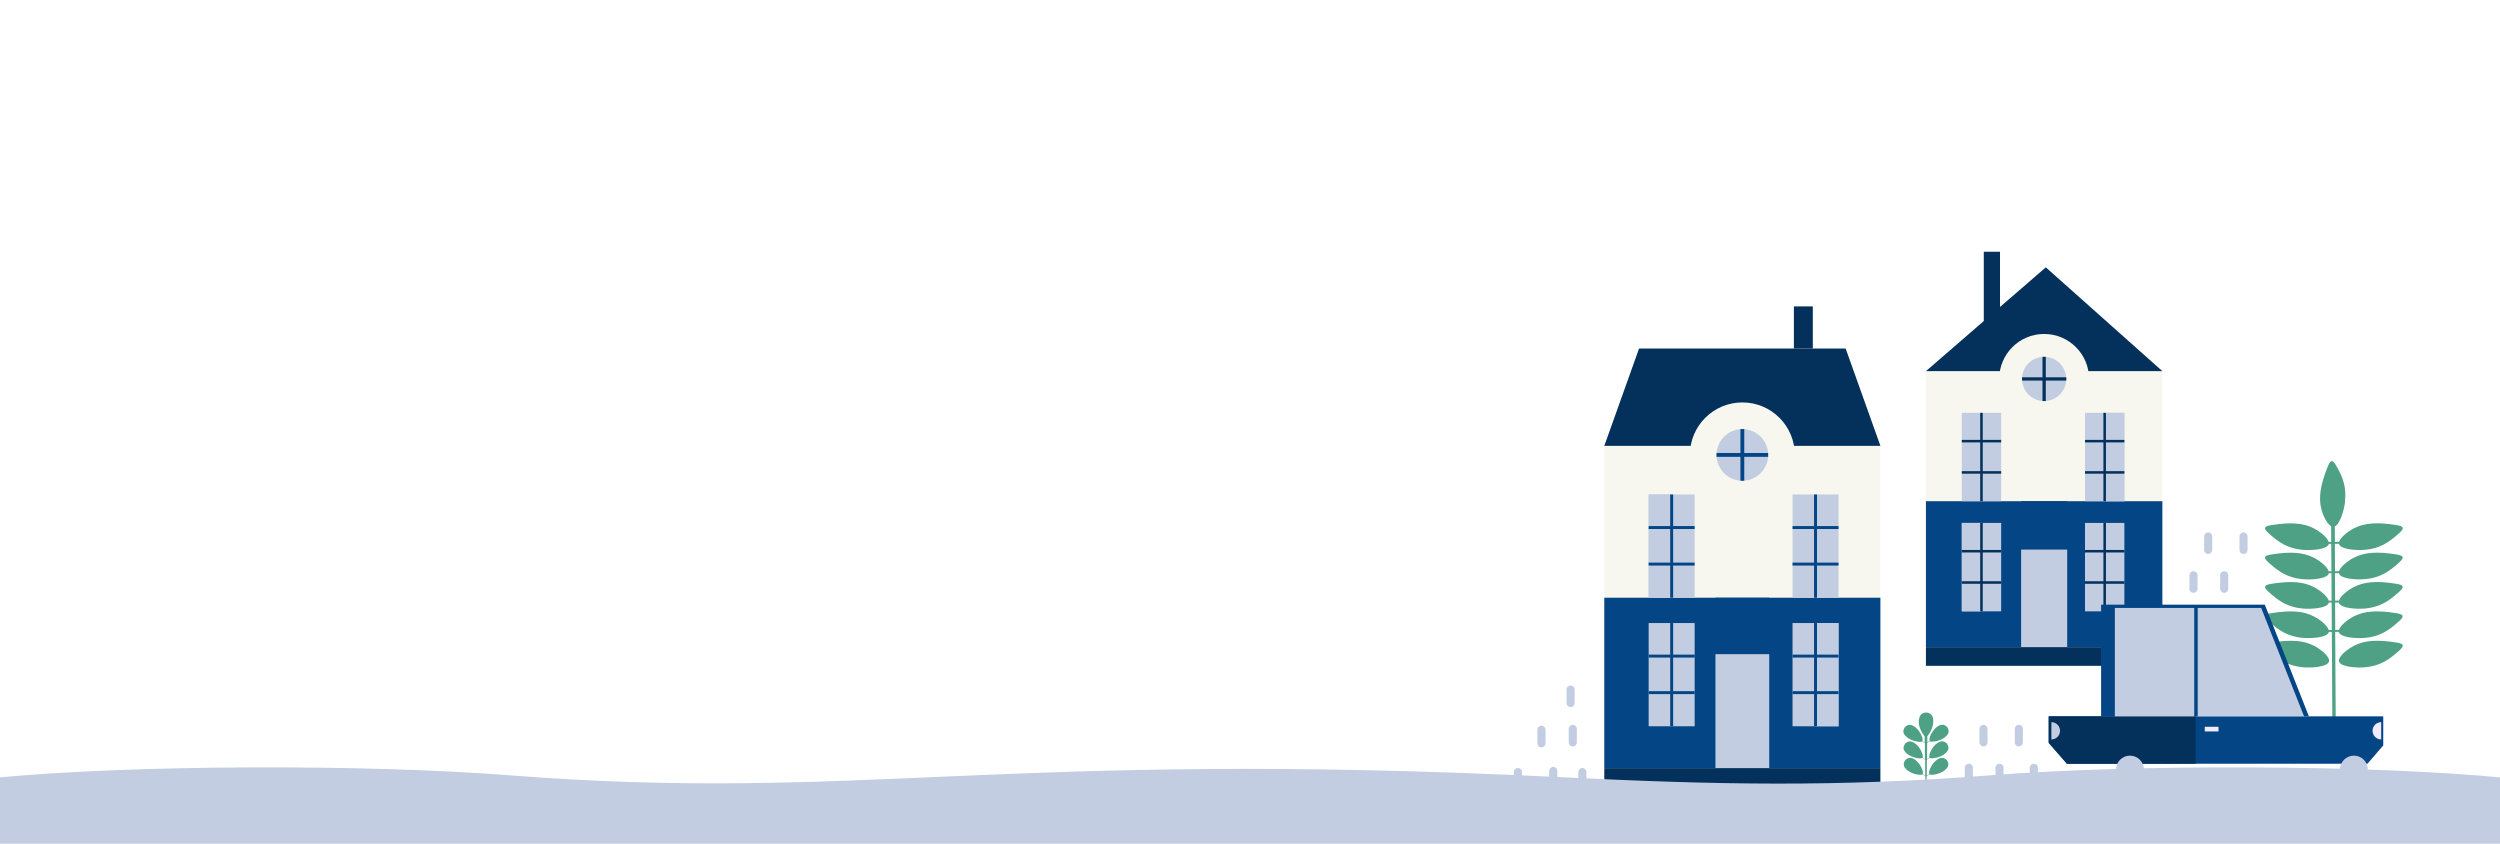 <svg width="1440" height="486" viewBox="0 0 1440 486" fill="none" xmlns="http://www.w3.org/2000/svg">
<g clip-path="url(#clip0_1380_13)" filter="url(#filter0_d_1380_13)">
<path fill-rule="evenodd" clip-rule="evenodd" d="M1162.85 413.509C1161.57 413.509 1160.52 414.556 1160.52 415.837V423.614C1160.52 424.895 1161.57 425.943 1162.85 425.943C1164.13 425.943 1165.18 424.895 1165.18 423.614V415.837C1165.18 414.556 1164.13 413.509 1162.85 413.509Z" fill="#C2CDE1"/>
<path fill-rule="evenodd" clip-rule="evenodd" d="M1142.5 413.509C1141.22 413.509 1140.17 414.556 1140.17 415.837V423.614C1140.17 424.895 1141.22 425.943 1142.5 425.943C1143.78 425.943 1144.82 424.895 1144.82 423.614V415.837C1144.82 414.556 1143.78 413.509 1142.5 413.509Z" fill="#C2CDE1"/>
<path fill-rule="evenodd" clip-rule="evenodd" d="M1151.72 435.892C1150.44 435.892 1149.39 436.939 1149.39 438.221V445.997C1149.39 447.279 1150.44 448.326 1151.72 448.326C1153 448.326 1154.04 447.279 1154.04 445.997V438.221C1154.04 436.939 1153 435.892 1151.72 435.892Z" fill="#C2CDE1"/>
<path fill-rule="evenodd" clip-rule="evenodd" d="M1171.49 435.892C1170.21 435.892 1169.16 436.939 1169.16 438.221V445.997C1169.16 447.279 1170.21 448.326 1171.49 448.326C1172.77 448.326 1173.82 447.279 1173.82 445.997V438.221C1173.82 436.939 1172.77 435.892 1171.49 435.892Z" fill="#C2CDE1"/>
<path fill-rule="evenodd" clip-rule="evenodd" d="M1134.04 435.892C1132.75 435.892 1131.71 436.939 1131.71 438.221V445.997C1131.71 447.279 1132.75 448.326 1134.04 448.326C1135.32 448.326 1136.36 447.279 1136.36 445.997V438.221C1136.36 436.939 1135.32 435.892 1134.04 435.892Z" fill="#C2CDE1"/>
<path fill-rule="evenodd" clip-rule="evenodd" d="M1292.28 302.651C1290.99 302.651 1289.95 303.699 1289.95 304.98V312.757C1289.95 314.038 1290.99 315.085 1292.28 315.085C1293.56 315.085 1294.6 314.038 1294.6 312.757V304.98C1294.6 303.699 1293.56 302.651 1292.28 302.651Z" fill="#C2CDE1"/>
<path fill-rule="evenodd" clip-rule="evenodd" d="M1271.92 302.651C1270.64 302.651 1269.59 303.699 1269.59 304.98V312.757C1269.59 314.038 1270.64 315.085 1271.92 315.085C1273.2 315.085 1274.25 314.038 1274.25 312.757V304.98C1274.25 303.699 1273.2 302.651 1271.92 302.651Z" fill="#C2CDE1"/>
<path fill-rule="evenodd" clip-rule="evenodd" d="M1281.14 325.035C1279.86 325.035 1278.81 326.082 1278.81 327.363V335.14C1278.81 336.421 1279.86 337.469 1281.14 337.469C1282.42 337.469 1283.47 336.421 1283.47 335.14V327.363C1283.47 326.082 1282.42 325.035 1281.14 325.035Z" fill="#C2CDE1"/>
<path fill-rule="evenodd" clip-rule="evenodd" d="M1263.45 325.035C1262.17 325.035 1261.12 326.082 1261.12 327.363V335.14C1261.12 336.421 1262.17 337.469 1263.45 337.469C1264.73 337.469 1265.78 336.421 1265.78 335.14V327.363C1265.78 326.082 1264.73 325.035 1263.45 325.035Z" fill="#C2CDE1"/>
<path fill-rule="evenodd" clip-rule="evenodd" d="M887.899 414.021C886.619 414.021 885.572 415.069 885.572 416.35V424.127C885.572 425.408 886.619 426.455 887.899 426.455C889.18 426.455 890.226 425.408 890.226 424.127V416.35C890.226 415.069 889.18 414.021 887.899 414.021Z" fill="#C2CDE1"/>
<path fill-rule="evenodd" clip-rule="evenodd" d="M905.915 413.52C904.635 413.52 903.588 414.567 903.588 415.849V423.625C903.588 424.907 904.635 425.954 905.915 425.954C907.195 425.954 908.242 424.907 908.242 423.625V415.849C908.242 414.567 907.195 413.52 905.915 413.52Z" fill="#C2CDE1"/>
<path fill-rule="evenodd" clip-rule="evenodd" d="M894.681 437.775C893.4 437.775 892.354 438.822 892.354 440.103V447.88C892.354 449.161 893.4 450.209 894.681 450.209C895.961 450.209 897.008 449.161 897.008 447.88V440.103C897.008 438.822 895.961 437.775 894.681 437.775Z" fill="#C2CDE1"/>
<path fill-rule="evenodd" clip-rule="evenodd" d="M911.46 438.377C910.179 438.377 909.133 439.424 909.133 440.706V448.482C909.133 449.764 910.179 450.811 911.46 450.811C912.74 450.811 913.787 449.764 913.787 448.482V440.706C913.787 439.424 912.74 438.377 911.46 438.377Z" fill="#C2CDE1"/>
<path fill-rule="evenodd" clip-rule="evenodd" d="M874.327 438.377C873.047 438.377 872 439.424 872 440.706V448.482C872 449.764 873.047 450.811 874.327 450.811C875.608 450.811 876.654 449.764 876.654 448.482V440.706C876.654 439.424 875.608 438.377 874.327 438.377Z" fill="#C2CDE1"/>
<path fill-rule="evenodd" clip-rule="evenodd" d="M904.668 390.858C903.387 390.858 902.341 391.906 902.341 393.187V400.964C902.341 402.245 903.387 403.292 904.668 403.292C905.948 403.292 906.995 402.245 906.995 400.964V393.187C906.995 391.906 905.948 390.858 904.668 390.858Z" fill="#C2CDE1"/>
<path fill-rule="evenodd" clip-rule="evenodd" d="M1105.22 410.791C1105.22 410.791 1105.22 410.88 1105.22 410.935C1105.22 410.935 1105.22 411.036 1105.22 411.08C1105.22 411.08 1105.22 411.181 1105.22 411.225C1105.22 411.225 1105.22 411.325 1105.22 411.37C1105.22 411.415 1105.22 411.47 1105.22 411.515C1105.22 411.515 1105.22 411.615 1105.22 411.66C1105.22 411.66 1105.22 411.76 1105.22 411.805C1105.22 411.805 1105.22 411.905 1105.22 411.949C1105.22 411.949 1105.22 412.05 1105.22 412.105C1105.22 412.161 1105.22 412.206 1105.22 412.261C1105.22 412.261 1105.22 412.362 1105.23 412.417C1105.23 412.417 1105.23 412.518 1105.24 412.573C1105.24 412.629 1105.25 412.674 1105.26 412.729C1105.26 412.729 1105.27 412.83 1105.29 412.885C1105.29 412.941 1105.3 412.986 1105.31 413.041C1105.31 413.041 1105.32 413.142 1105.33 413.197C1105.33 413.253 1105.35 413.297 1105.35 413.353C1105.35 413.409 1105.37 413.453 1105.39 413.509C1105.39 413.565 1105.41 413.609 1105.42 413.665C1105.42 413.721 1105.44 413.765 1105.45 413.821C1105.46 413.877 1105.47 413.933 1105.49 413.977C1105.5 414.033 1105.51 414.089 1105.52 414.133C1105.53 414.189 1105.54 414.245 1105.56 414.289C1105.58 414.345 1105.59 414.4 1105.61 414.445C1105.62 414.501 1105.64 414.556 1105.65 414.601C1105.66 414.657 1105.69 414.712 1105.7 414.757C1105.71 414.813 1105.73 414.868 1105.74 414.913C1105.76 414.969 1105.78 415.024 1105.8 415.069C1105.8 415.069 1105.83 415.18 1105.85 415.225C1105.85 415.225 1105.89 415.336 1105.91 415.381C1105.91 415.381 1105.94 415.492 1105.96 415.537C1105.96 415.537 1106 415.648 1106.02 415.693C1106.02 415.693 1106.07 415.804 1106.08 415.849C1106.08 415.849 1106.12 415.96 1106.14 416.005C1106.14 416.005 1106.19 416.116 1106.21 416.161C1106.21 416.161 1106.25 416.272 1106.28 416.317C1106.28 416.317 1106.32 416.428 1106.34 416.473C1106.34 416.473 1106.39 416.584 1106.41 416.629C1106.41 416.629 1106.45 416.74 1106.49 416.785C1106.53 416.896 1106.59 416.996 1106.64 417.097C1106.64 417.097 1106.7 417.197 1106.72 417.253C1106.72 417.253 1106.78 417.353 1106.8 417.409C1106.8 417.409 1106.86 417.509 1106.89 417.565C1106.89 417.565 1106.94 417.665 1106.98 417.721C1106.98 417.721 1107.03 417.821 1107.07 417.877C1107.07 417.877 1107.12 417.977 1107.16 418.033C1107.16 418.033 1107.21 418.133 1107.25 418.189C1107.31 418.289 1107.37 418.389 1107.43 418.489C1107.43 418.489 1107.5 418.59 1107.53 418.634C1107.6 418.735 1107.67 418.835 1107.74 418.935C1107.74 418.935 1107.8 419.035 1107.84 419.08C1107.84 419.08 1107.9 419.18 1107.95 419.225C1107.95 419.225 1107.97 419.247 1107.97 419.258L1107.99 419.28L1108.01 419.314L1108.02 419.347L1108.04 419.381L1108.05 419.414H1108.06L1108.07 419.448V419.47L1108.09 419.481V419.503L1108.11 419.514V419.537L1108.14 419.548V419.57H1108.16C1108.16 419.57 1108.17 419.592 1108.18 419.604C1108.19 419.615 1108.2 419.637 1108.23 419.648L1108.24 419.67H1108.25V419.693H1108.26L1108.27 419.726L1108.28 419.748L1108.29 419.771L1108.3 419.793L1108.31 419.815L1108.33 419.838C1108.33 419.838 1108.36 419.882 1108.38 419.893C1108.38 419.893 1108.38 419.904 1108.39 419.904L1108.4 419.927L1108.41 419.949L1108.43 419.971C1108.43 419.971 1108.43 419.982 1108.44 419.994C1108.44 419.994 1108.44 420.005 1108.45 420.016C1108.45 420.016 1108.45 420.027 1108.46 420.027C1108.46 420.027 1108.53 420.083 1108.56 420.105C1108.56 420.105 1108.56 420.105 1108.57 420.116C1108.57 420.116 1108.57 420.116 1108.58 420.127C1108.58 420.127 1108.58 420.127 1108.59 420.138C1108.59 420.138 1108.59 420.138 1108.6 420.138L1108.63 423.826L1107.32 422.79C1107.32 422.79 1107.32 422.768 1107.33 422.757C1107.33 422.757 1107.33 422.757 1107.33 422.745C1107.33 422.745 1107.33 422.745 1107.33 422.734C1107.33 422.734 1107.36 422.645 1107.37 422.601C1107.37 422.601 1107.37 422.589 1107.37 422.578C1107.37 422.578 1107.37 422.567 1107.37 422.556C1107.37 422.556 1107.37 422.545 1107.37 422.534C1107.37 422.534 1107.37 422.523 1107.37 422.511C1107.37 422.511 1107.37 422.5 1107.37 422.489C1107.37 422.489 1107.37 422.478 1107.37 422.467C1107.37 422.467 1107.37 422.411 1107.37 422.378V422.355V422.333V422.311V422.289V422.266V422.244V422.222V422.2C1107.37 422.2 1107.37 422.177 1107.37 422.166V422.144V422.122C1107.37 422.122 1107.37 422.11 1107.37 422.099V422.066V422.032V421.999V421.966V421.932V421.899V421.865V421.832C1107.37 421.832 1107.37 421.81 1107.37 421.798C1107.37 421.798 1107.37 421.776 1107.37 421.765C1107.37 421.765 1107.37 421.743 1107.37 421.732V421.709V421.676V421.642V421.609V421.587V421.564V421.531V421.486V421.442V421.397V421.353C1107.31 421.13 1107.25 420.918 1107.17 420.707C1107.11 420.551 1107.06 420.395 1107 420.239C1106.84 419.826 1106.67 419.414 1106.48 419.024C1106.45 418.98 1106.43 418.924 1106.4 418.879C1106.32 418.735 1106.25 418.59 1106.17 418.445C1106.11 418.356 1106.05 418.255 1106.01 418.166C1106.01 418.166 1105.95 418.077 1105.93 418.033C1105.93 418.033 1105.88 417.943 1105.85 417.899C1105.82 417.854 1105.8 417.81 1105.76 417.765C1105.68 417.632 1105.6 417.498 1105.51 417.364C1105.51 417.364 1105.45 417.275 1105.42 417.23C1105.42 417.23 1105.36 417.141 1105.33 417.108C1105.3 417.063 1105.27 417.019 1105.24 416.985C1105.24 416.985 1105.17 416.907 1105.15 416.863C1105.15 416.863 1105.09 416.785 1105.06 416.74C1105.06 416.74 1105 416.662 1104.96 416.618C1104.93 416.573 1104.9 416.54 1104.86 416.495C1104.86 416.495 1104.8 416.417 1104.76 416.384C1104.76 416.384 1104.7 416.306 1104.66 416.272C1104.66 416.272 1104.6 416.194 1104.56 416.161C1104.56 416.161 1104.5 416.083 1104.46 416.049C1104.43 416.016 1104.39 415.971 1104.36 415.938C1104.33 415.905 1104.29 415.871 1104.26 415.827C1104.26 415.827 1104.19 415.76 1104.16 415.726C1104.13 415.693 1104.09 415.659 1104.06 415.626C1104.03 415.593 1103.99 415.559 1103.96 415.526C1103.93 415.492 1103.89 415.459 1103.86 415.426C1103.86 415.426 1103.79 415.359 1103.76 415.325C1103.73 415.292 1103.69 415.258 1103.66 415.225C1103.63 415.192 1103.59 415.158 1103.56 415.136C1103.53 415.102 1103.49 415.08 1103.45 415.047C1103.42 415.013 1103.38 414.991 1103.34 414.958C1103.29 414.924 1103.27 414.902 1103.23 414.868C1103.18 414.835 1103.16 414.813 1103.11 414.779C1103.11 414.779 1103.05 414.724 1103 414.701C1102.97 414.679 1102.94 414.646 1102.89 414.623C1102.89 414.623 1102.83 414.568 1102.78 414.545C1102.78 414.545 1102.7 414.49 1102.67 414.467C1102.67 414.467 1102.6 414.423 1102.56 414.4C1102.56 414.4 1102.48 414.356 1102.45 414.334C1102.45 414.334 1102.37 414.289 1102.34 414.267C1102.34 414.267 1102.26 414.222 1102.22 414.2C1102.11 414.133 1102 414.077 1101.9 414.022C1101.82 413.988 1101.76 413.944 1101.68 413.91C1101.49 413.821 1101.31 413.754 1101.12 413.699C1101.1 413.699 1101.07 413.687 1101.04 413.676C1100.91 413.643 1100.79 413.609 1100.65 413.598C1100.65 413.598 1100.55 413.587 1100.5 413.576C1100.42 413.576 1100.34 413.565 1100.26 413.554C1100.26 413.554 1100.21 413.554 1100.19 413.554C1100.16 413.554 1100.13 413.554 1100.11 413.554C1100.09 413.554 1100.05 413.554 1100.03 413.554C1100.03 413.554 1099.97 413.554 1099.95 413.554C1099.95 413.554 1099.9 413.554 1099.87 413.554C1099.87 413.554 1099.83 413.554 1099.8 413.554C1099.8 413.554 1099.75 413.554 1099.72 413.554C1099.7 413.554 1099.67 413.554 1099.64 413.554C1099.62 413.554 1099.6 413.554 1099.56 413.554C1099.54 413.554 1099.52 413.554 1099.48 413.565C1099.48 413.565 1099.44 413.565 1099.41 413.576C1099.38 413.576 1099.36 413.576 1099.34 413.587C1099.32 413.587 1099.3 413.587 1099.27 413.598C1099.27 413.598 1099.17 413.621 1099.13 413.632C1099.13 413.632 1099.08 413.643 1099.06 413.654C1099.04 413.654 1099.02 413.665 1098.99 413.676C1098.99 413.676 1098.95 413.687 1098.93 413.699C1098.93 413.699 1098.84 413.732 1098.79 413.754C1098.77 413.754 1098.75 413.777 1098.73 413.777C1098.71 413.777 1098.68 413.799 1098.66 413.81C1098.64 413.81 1098.62 413.832 1098.59 413.843C1098.59 413.843 1098.55 413.866 1098.53 413.877C1098.53 413.877 1098.48 413.899 1098.46 413.91C1098.44 413.91 1098.42 413.933 1098.39 413.944C1098.37 413.955 1098.35 413.966 1098.33 413.977C1098.3 413.988 1098.28 413.999 1098.26 414.011C1098.24 414.022 1098.22 414.033 1098.19 414.044C1098.17 414.055 1098.15 414.066 1098.13 414.089C1098.13 414.089 1098.08 414.111 1098.07 414.133C1098.05 414.144 1098.03 414.155 1098.01 414.178C1098.01 414.178 1097.97 414.211 1097.96 414.222C1097.94 414.233 1097.91 414.256 1097.9 414.267C1097.9 414.267 1097.86 414.3 1097.85 414.311C1097.83 414.322 1097.81 414.345 1097.79 414.356C1097.79 414.356 1097.76 414.389 1097.74 414.4C1097.71 414.412 1097.7 414.434 1097.68 414.445C1097.66 414.456 1097.65 414.478 1097.63 414.49C1097.63 414.49 1097.59 414.523 1097.57 414.545C1097.55 414.568 1097.54 414.579 1097.51 414.601C1097.51 414.601 1097.48 414.634 1097.46 414.657C1097.46 414.657 1097.42 414.69 1097.4 414.712C1097.39 414.724 1097.38 414.735 1097.37 414.757L1097.3 414.701C1097.24 414.657 1097.1 414.646 1097.1 414.724C1097.1 414.802 1097.07 414.88 1097.12 414.924L1097.18 414.969C1096.31 416.049 1095.96 417.609 1096.9 419.058C1098.34 421.252 1101.97 423.113 1105.76 423.291C1106.63 423.336 1107.03 423.225 1107.27 422.979L1108.73 424.138L1108.78 433.397L1107.42 432.316C1107.42 432.316 1107.42 432.294 1107.43 432.283C1107.43 432.283 1107.43 432.283 1107.43 432.271C1107.43 432.271 1107.43 432.271 1107.43 432.26C1107.43 432.26 1107.46 432.171 1107.47 432.127C1107.47 432.127 1107.47 432.115 1107.47 432.104C1107.47 432.104 1107.47 432.093 1107.47 432.082C1107.47 432.082 1107.47 432.071 1107.47 432.06C1107.47 432.06 1107.47 432.049 1107.47 432.037C1107.47 432.037 1107.47 432.026 1107.47 432.015C1107.47 432.015 1107.47 432.004 1107.47 431.993C1107.47 431.993 1107.47 431.937 1107.47 431.904V431.881V431.859V431.837V431.815V431.792V431.77V431.748V431.725C1107.47 431.725 1107.47 431.703 1107.47 431.692V431.67V431.647C1107.47 431.647 1107.47 431.636 1107.47 431.625V431.592V431.558V431.525V431.492V431.458V431.436V431.425V431.391V431.358C1107.47 431.358 1107.47 431.335 1107.47 431.324C1107.47 431.324 1107.47 431.302 1107.47 431.291C1107.47 431.291 1107.47 431.269 1107.47 431.258V431.235V431.202V431.168V431.135V431.113V431.09V431.057V431.012V430.968V430.923V430.879C1107.41 430.656 1107.35 430.444 1107.27 430.233C1107.21 430.077 1107.16 429.921 1107.1 429.765C1106.94 429.352 1106.77 428.94 1106.58 428.55C1106.55 428.506 1106.53 428.45 1106.5 428.405C1106.42 428.26 1106.35 428.116 1106.27 427.971C1106.21 427.882 1106.15 427.781 1106.11 427.692C1106.11 427.692 1106.05 427.603 1106.03 427.559C1106.03 427.559 1105.98 427.469 1105.95 427.425C1105.92 427.38 1105.9 427.336 1105.86 427.291C1105.78 427.157 1105.7 427.024 1105.61 426.89C1105.61 426.89 1105.55 426.801 1105.52 426.756C1105.52 426.756 1105.46 426.667 1105.43 426.634C1105.4 426.589 1105.37 426.545 1105.34 426.511C1105.34 426.511 1105.27 426.433 1105.25 426.389C1105.25 426.389 1105.19 426.311 1105.16 426.266C1105.16 426.266 1105.1 426.188 1105.06 426.144C1105.03 426.099 1105 426.066 1104.96 426.021C1104.96 426.021 1104.9 425.943 1104.86 425.91C1104.86 425.91 1104.8 425.832 1104.76 425.798C1104.76 425.798 1104.7 425.72 1104.66 425.687C1104.66 425.687 1104.6 425.609 1104.56 425.575C1104.53 425.542 1104.5 425.497 1104.46 425.464C1104.43 425.431 1104.39 425.397 1104.36 425.353C1104.36 425.353 1104.29 425.286 1104.26 425.252C1104.23 425.219 1104.19 425.185 1104.16 425.152C1104.13 425.119 1104.09 425.085 1104.06 425.052C1104.03 425.018 1103.99 424.985 1103.96 424.951C1103.96 424.951 1103.89 424.885 1103.86 424.851C1103.83 424.818 1103.79 424.784 1103.76 424.751C1103.73 424.717 1103.69 424.684 1103.66 424.662C1103.63 424.628 1103.59 424.606 1103.55 424.573C1103.5 424.539 1103.48 424.517 1103.44 424.484C1103.4 424.45 1103.37 424.428 1103.33 424.394C1103.28 424.361 1103.26 424.339 1103.21 424.305C1103.21 424.305 1103.15 424.25 1103.1 424.227C1103.07 424.205 1103.04 424.172 1102.99 424.149C1102.99 424.149 1102.93 424.094 1102.88 424.071C1102.88 424.071 1102.8 424.016 1102.77 423.993C1102.77 423.993 1102.7 423.949 1102.66 423.926C1102.66 423.926 1102.58 423.882 1102.55 423.86C1102.55 423.86 1102.47 423.815 1102.44 423.793C1102.44 423.793 1102.36 423.748 1102.32 423.726C1102.21 423.659 1102.1 423.603 1102 423.548C1101.92 423.514 1101.86 423.47 1101.78 423.436C1101.59 423.347 1101.41 423.28 1101.22 423.225C1101.2 423.225 1101.17 423.213 1101.14 423.202C1101.01 423.169 1100.89 423.135 1100.75 423.124C1100.75 423.124 1100.65 423.113 1100.6 423.102C1100.5 423.091 1100.4 423.08 1100.29 423.08C1100.26 423.08 1100.23 423.08 1100.21 423.08C1100.19 423.08 1100.15 423.08 1100.13 423.08C1100.13 423.08 1100.07 423.08 1100.05 423.08C1100.05 423.08 1100 423.08 1099.97 423.08C1099.97 423.08 1099.93 423.08 1099.9 423.08C1099.9 423.08 1099.85 423.08 1099.82 423.08C1099.8 423.08 1099.77 423.08 1099.74 423.08C1099.72 423.08 1099.7 423.08 1099.66 423.08C1099.66 423.08 1099.62 423.08 1099.58 423.091C1099.58 423.091 1099.54 423.091 1099.51 423.102C1099.48 423.102 1099.46 423.102 1099.44 423.113C1099.42 423.113 1099.4 423.113 1099.37 423.124C1099.37 423.124 1099.33 423.135 1099.31 423.147C1099.31 423.147 1099.26 423.158 1099.24 423.169C1099.24 423.169 1099.2 423.18 1099.17 423.191C1099.15 423.191 1099.13 423.202 1099.11 423.213C1099.11 423.213 1099.06 423.225 1099.04 423.236C1099.04 423.236 1098.99 423.247 1098.97 423.258C1098.97 423.258 1098.93 423.28 1098.91 423.28C1098.88 423.28 1098.86 423.303 1098.84 423.314C1098.82 423.314 1098.79 423.336 1098.77 423.347C1098.75 423.347 1098.73 423.369 1098.71 423.381C1098.71 423.381 1098.66 423.403 1098.64 423.414C1098.62 423.414 1098.59 423.436 1098.57 423.447C1098.55 423.447 1098.53 423.47 1098.5 423.481C1098.48 423.492 1098.46 423.503 1098.44 423.514C1098.42 423.525 1098.39 423.536 1098.37 423.548C1098.35 423.559 1098.33 423.57 1098.3 423.581C1098.28 423.592 1098.26 423.603 1098.24 423.626C1098.24 423.626 1098.19 423.648 1098.18 423.67C1098.16 423.681 1098.14 423.692 1098.13 423.715C1098.13 423.715 1098.08 423.748 1098.07 423.759C1098.05 423.77 1098.03 423.793 1098.01 423.804C1098.01 423.804 1097.97 423.837 1097.96 423.848C1097.94 423.86 1097.93 423.882 1097.9 423.893C1097.88 423.904 1097.87 423.926 1097.85 423.938C1097.83 423.949 1097.81 423.971 1097.79 423.982C1097.77 423.993 1097.76 424.016 1097.74 424.027C1097.71 424.038 1097.7 424.06 1097.68 424.082C1097.66 424.105 1097.65 424.116 1097.63 424.138C1097.6 424.16 1097.59 424.172 1097.57 424.194C1097.55 424.216 1097.54 424.227 1097.51 424.25C1097.5 424.261 1097.49 424.272 1097.48 424.294L1097.41 424.238C1097.35 424.194 1097.21 424.183 1097.21 424.261C1097.21 424.339 1097.18 424.417 1097.24 424.461L1097.29 424.506C1096.42 425.587 1096.07 427.146 1097.01 428.595C1098.45 430.79 1102.08 432.65 1105.88 432.828C1106.74 432.873 1107.15 432.762 1107.38 432.516L1108.89 433.72L1108.95 442.911L1107.53 441.786C1107.53 441.786 1107.53 441.764 1107.55 441.753C1107.55 441.753 1107.55 441.753 1107.55 441.742C1107.55 441.742 1107.55 441.742 1107.55 441.731C1107.55 441.731 1107.57 441.641 1107.58 441.586C1107.58 441.586 1107.58 441.575 1107.58 441.563C1107.58 441.563 1107.58 441.552 1107.58 441.541C1107.58 441.541 1107.58 441.53 1107.58 441.519C1107.58 441.519 1107.58 441.508 1107.58 441.497C1107.58 441.497 1107.58 441.485 1107.58 441.474C1107.58 441.474 1107.58 441.463 1107.58 441.452C1107.58 441.452 1107.58 441.396 1107.58 441.363V441.341V441.318V441.296V441.274V441.251V441.229V441.207V441.185C1107.58 441.185 1107.58 441.162 1107.58 441.151V441.129V441.107C1107.58 441.107 1107.58 441.095 1107.58 441.084V441.051V441.017V440.984V440.951V440.917V440.895V440.884V440.85V440.817C1107.58 440.817 1107.58 440.795 1107.58 440.783C1107.58 440.783 1107.58 440.761 1107.58 440.75C1107.58 440.75 1107.58 440.728 1107.58 440.717V440.694V440.661V440.627V440.594V440.572V440.549V440.516V440.483V440.438V440.394V440.349C1107.52 440.137 1107.46 439.914 1107.38 439.703C1107.32 439.547 1107.27 439.391 1107.21 439.235C1107.06 438.823 1106.88 438.41 1106.69 438.02C1106.67 437.976 1106.64 437.92 1106.61 437.876C1106.53 437.731 1106.47 437.586 1106.38 437.441C1106.32 437.352 1106.27 437.252 1106.22 437.163C1106.22 437.163 1106.17 437.073 1106.14 437.029C1106.14 437.029 1106.09 436.94 1106.07 436.895C1106.03 436.851 1106.01 436.806 1105.98 436.761C1105.89 436.628 1105.81 436.494 1105.72 436.36C1105.72 436.36 1105.66 436.271 1105.63 436.227C1105.63 436.227 1105.58 436.137 1105.54 436.104C1105.51 436.059 1105.49 436.015 1105.45 435.982C1105.45 435.982 1105.39 435.904 1105.36 435.859C1105.36 435.859 1105.3 435.781 1105.27 435.736C1105.27 435.736 1105.21 435.658 1105.17 435.614C1105.14 435.569 1105.11 435.536 1105.07 435.491C1105.07 435.491 1105.01 435.413 1104.97 435.38C1104.97 435.38 1104.91 435.302 1104.87 435.268C1104.87 435.268 1104.81 435.19 1104.77 435.157C1104.77 435.157 1104.71 435.079 1104.67 435.046C1104.64 435.012 1104.61 434.968 1104.57 434.934C1104.54 434.901 1104.51 434.867 1104.47 434.823C1104.47 434.823 1104.41 434.756 1104.37 434.723C1104.34 434.689 1104.31 434.656 1104.27 434.622C1104.24 434.589 1104.21 434.555 1104.17 434.522C1104.14 434.489 1104.11 434.455 1104.07 434.422C1104.07 434.422 1104.01 434.355 1103.97 434.321C1103.94 434.288 1103.91 434.255 1103.87 434.221C1103.84 434.188 1103.8 434.154 1103.77 434.132C1103.74 434.099 1103.7 434.076 1103.66 434.043C1103.62 434.009 1103.59 433.987 1103.55 433.954C1103.52 433.92 1103.48 433.898 1103.44 433.865C1103.39 433.831 1103.37 433.809 1103.33 433.775C1103.33 433.775 1103.26 433.72 1103.21 433.697C1103.18 433.675 1103.15 433.642 1103.1 433.62C1103.1 433.62 1103.04 433.564 1102.99 433.542L1102.88 433.464C1102.88 433.464 1102.81 433.419 1102.77 433.397C1102.77 433.397 1102.69 433.352 1102.66 433.33C1102.66 433.33 1102.58 433.285 1102.55 433.263C1102.55 433.263 1102.47 433.218 1102.44 433.196C1102.32 433.129 1102.21 433.074 1102.11 433.018C1102.03 432.984 1101.97 432.94 1101.89 432.906C1101.7 432.817 1101.52 432.75 1101.33 432.695C1101.31 432.695 1101.28 432.684 1101.26 432.672C1101.12 432.639 1101 432.606 1100.87 432.594C1100.87 432.594 1100.77 432.583 1100.71 432.572C1100.63 432.572 1100.55 432.561 1100.48 432.55C1100.48 432.55 1100.42 432.55 1100.4 432.55C1100.38 432.55 1100.34 432.55 1100.32 432.55C1100.3 432.55 1100.26 432.55 1100.24 432.55C1100.24 432.55 1100.19 432.55 1100.16 432.55C1100.16 432.55 1100.11 432.55 1100.09 432.55C1100.09 432.55 1100.04 432.55 1100.01 432.55C1100.01 432.55 1099.96 432.55 1099.93 432.55C1099.91 432.55 1099.89 432.55 1099.85 432.55C1099.83 432.55 1099.81 432.55 1099.77 432.55C1099.75 432.55 1099.73 432.55 1099.7 432.561C1099.7 432.561 1099.65 432.561 1099.62 432.572C1099.6 432.572 1099.57 432.572 1099.55 432.583C1099.53 432.583 1099.51 432.583 1099.48 432.594C1099.48 432.594 1099.38 432.617 1099.34 432.628C1099.34 432.628 1099.3 432.639 1099.27 432.65C1099.25 432.65 1099.23 432.661 1099.21 432.672C1099.21 432.672 1099.16 432.684 1099.14 432.695C1099.14 432.695 1099.05 432.728 1099.01 432.75C1098.98 432.75 1098.96 432.773 1098.94 432.773C1098.92 432.773 1098.89 432.795 1098.87 432.806C1098.85 432.806 1098.83 432.828 1098.81 432.84C1098.81 432.84 1098.76 432.862 1098.74 432.873C1098.74 432.873 1098.69 432.895 1098.67 432.906C1098.65 432.906 1098.63 432.929 1098.61 432.94C1098.58 432.951 1098.56 432.962 1098.54 432.973C1098.52 432.984 1098.49 432.996 1098.47 433.007C1098.45 433.018 1098.43 433.029 1098.4 433.04C1098.38 433.051 1098.36 433.062 1098.34 433.085C1098.34 433.085 1098.29 433.107 1098.28 433.129C1098.26 433.14 1098.24 433.152 1098.23 433.174C1098.23 433.174 1098.18 433.207 1098.17 433.218C1098.15 433.23 1098.13 433.252 1098.12 433.263C1098.12 433.263 1098.07 433.296 1098.06 433.308C1098.04 433.319 1098.03 433.341 1098 433.352C1098 433.352 1097.97 433.386 1097.95 433.397C1097.93 433.408 1097.91 433.43 1097.89 433.441C1097.87 433.452 1097.86 433.475 1097.84 433.486C1097.84 433.486 1097.8 433.519 1097.78 433.542C1097.76 433.564 1097.75 433.575 1097.73 433.597C1097.73 433.597 1097.69 433.631 1097.67 433.653C1097.67 433.653 1097.64 433.686 1097.61 433.709C1097.6 433.72 1097.59 433.731 1097.58 433.753L1097.51 433.697C1097.45 433.653 1097.31 433.642 1097.31 433.72C1097.31 433.798 1097.28 433.876 1097.34 433.92L1097.39 433.965C1096.52 435.046 1096.17 436.605 1097.11 438.054C1098.55 440.249 1102.18 442.109 1105.98 442.288C1106.84 442.332 1107.25 442.221 1107.48 441.976L1109.05 443.223L1109.07 447.769C1109.07 447.925 1109.2 448.059 1109.36 448.059C1109.36 448.059 1109.38 448.059 1109.39 448.059C1109.41 448.059 1109.42 448.059 1109.43 448.059C1109.58 448.059 1109.72 447.925 1109.72 447.769L1109.74 443.223L1111.31 441.976C1111.53 442.21 1111.94 442.321 1112.81 442.288C1116.61 442.109 1120.24 440.249 1121.68 438.054C1122.62 436.605 1122.27 435.046 1121.4 433.965L1121.45 433.92C1121.52 433.876 1121.47 433.798 1121.47 433.72C1121.47 433.642 1121.33 433.642 1121.27 433.697L1121.21 433.753C1121.21 433.753 1121.19 433.731 1121.17 433.709C1121.15 433.686 1121.14 433.675 1121.12 433.653C1121.12 433.653 1121.09 433.62 1121.06 433.597C1121.06 433.597 1121.03 433.564 1121.01 433.542C1120.99 433.519 1120.97 433.508 1120.95 433.486C1120.95 433.486 1120.92 433.452 1120.9 433.441C1120.87 433.43 1120.86 433.408 1120.84 433.397C1120.82 433.386 1120.81 433.363 1120.78 433.352C1120.78 433.352 1120.75 433.319 1120.73 433.308C1120.71 433.296 1120.7 433.274 1120.67 433.263C1120.67 433.263 1120.63 433.23 1120.62 433.218C1120.6 433.207 1120.57 433.185 1120.56 433.174C1120.56 433.174 1120.52 433.14 1120.51 433.129C1120.48 433.118 1120.46 433.107 1120.45 433.085C1120.45 433.085 1120.41 433.062 1120.38 433.04C1120.36 433.029 1120.34 433.018 1120.32 433.007C1120.29 432.996 1120.27 432.984 1120.25 432.973C1120.23 432.962 1120.21 432.951 1120.18 432.94C1120.16 432.929 1120.14 432.918 1120.12 432.906C1120.09 432.906 1120.07 432.884 1120.05 432.873C1120.05 432.873 1120.01 432.851 1119.98 432.84C1119.98 432.84 1119.94 432.817 1119.92 432.806C1119.89 432.806 1119.87 432.784 1119.85 432.773C1119.83 432.773 1119.8 432.75 1119.78 432.75C1119.74 432.728 1119.69 432.717 1119.65 432.695C1119.65 432.695 1119.6 432.684 1119.58 432.672C1119.58 432.672 1119.54 432.661 1119.52 432.65C1119.49 432.65 1119.47 432.639 1119.45 432.628C1119.45 432.628 1119.36 432.606 1119.3 432.594C1119.3 432.594 1119.26 432.594 1119.24 432.583C1119.21 432.583 1119.19 432.583 1119.17 432.572C1119.15 432.572 1119.13 432.572 1119.09 432.561C1119.09 432.561 1119.05 432.561 1119.01 432.55C1118.99 432.55 1118.97 432.55 1118.94 432.55C1118.91 432.55 1118.89 432.55 1118.86 432.55C1118.84 432.55 1118.81 432.55 1118.78 432.55C1118.78 432.55 1118.72 432.55 1118.7 432.55C1118.7 432.55 1118.66 432.55 1118.62 432.55C1118.62 432.55 1118.58 432.55 1118.55 432.55C1118.55 432.55 1118.49 432.55 1118.47 432.55C1118.45 432.55 1118.41 432.55 1118.39 432.55C1118.37 432.55 1118.34 432.55 1118.31 432.55C1118.23 432.55 1118.16 432.55 1118.08 432.572C1118.08 432.572 1117.98 432.583 1117.92 432.594C1117.79 432.617 1117.67 432.639 1117.53 432.672C1117.53 432.672 1117.48 432.684 1117.46 432.695C1117.28 432.75 1117.09 432.817 1116.9 432.906C1116.82 432.94 1116.75 432.973 1116.68 433.018C1116.56 433.074 1116.45 433.129 1116.35 433.196C1116.35 433.196 1116.28 433.241 1116.24 433.263C1116.24 433.263 1116.16 433.308 1116.13 433.33C1116.13 433.33 1116.05 433.374 1116.02 433.397C1116.02 433.397 1115.94 433.441 1115.91 433.464C1115.91 433.464 1115.84 433.508 1115.8 433.542C1115.8 433.542 1115.72 433.597 1115.69 433.62C1115.69 433.62 1115.62 433.675 1115.57 433.697C1115.54 433.72 1115.51 433.753 1115.46 433.775C1115.46 433.775 1115.4 433.831 1115.35 433.865C1115.31 433.898 1115.28 433.92 1115.24 433.954C1115.21 433.987 1115.17 434.009 1115.13 434.043C1115.1 434.076 1115.06 434.099 1115.03 434.132C1114.99 434.165 1114.96 434.199 1114.92 434.221C1114.88 434.255 1114.85 434.288 1114.82 434.321C1114.78 434.355 1114.75 434.388 1114.72 434.422C1114.72 434.422 1114.65 434.489 1114.62 434.522C1114.58 434.555 1114.55 434.589 1114.52 434.622C1114.48 434.656 1114.45 434.689 1114.42 434.723C1114.38 434.756 1114.35 434.789 1114.32 434.823C1114.32 434.823 1114.25 434.89 1114.22 434.934C1114.18 434.968 1114.15 435.001 1114.12 435.046C1114.08 435.079 1114.05 435.124 1114.01 435.157C1114.01 435.157 1113.95 435.235 1113.91 435.268C1113.91 435.268 1113.85 435.346 1113.81 435.38C1113.81 435.38 1113.75 435.458 1113.71 435.491C1113.71 435.491 1113.65 435.569 1113.61 435.614C1113.58 435.658 1113.55 435.692 1113.51 435.736C1113.51 435.736 1113.45 435.814 1113.42 435.859C1113.42 435.859 1113.36 435.937 1113.34 435.982C1113.34 435.982 1113.27 436.059 1113.25 436.104C1113.21 436.149 1113.19 436.193 1113.16 436.227C1113.16 436.227 1113.1 436.316 1113.07 436.36C1112.98 436.494 1112.89 436.628 1112.8 436.761C1112.8 436.761 1112.75 436.851 1112.71 436.895C1112.68 436.94 1112.66 436.984 1112.63 437.029C1112.63 437.029 1112.58 437.118 1112.56 437.163C1112.5 437.252 1112.45 437.352 1112.4 437.441C1112.32 437.586 1112.24 437.731 1112.17 437.876C1112.17 437.876 1112.12 437.976 1112.09 438.02C1111.9 438.41 1111.72 438.823 1111.57 439.235C1111.51 439.391 1111.45 439.547 1111.4 439.703C1111.33 439.914 1111.26 440.126 1111.2 440.349V440.382V440.405V440.416V440.438V440.449V440.472V440.483V440.505V440.516V440.538V440.561V440.583V440.594V440.616V440.627V440.65V440.661V440.683C1111.2 440.683 1111.2 440.705 1111.2 440.717C1111.2 440.717 1111.2 440.739 1111.2 440.75C1111.2 440.75 1111.2 440.772 1111.2 440.783V440.806V440.839V440.873V440.895V440.906V440.939V440.973V441.006V441.04C1111.2 441.04 1111.2 441.062 1111.2 441.073V441.095V441.118C1111.2 441.118 1111.2 441.129 1111.2 441.14V441.162V441.196V441.218V441.24V441.263V441.285V441.307V441.329C1111.2 441.329 1111.2 441.385 1111.2 441.419C1111.2 441.419 1111.2 441.43 1111.2 441.441C1111.2 441.441 1111.2 441.452 1111.2 441.463C1111.2 441.463 1111.2 441.474 1111.2 441.485C1111.2 441.485 1111.2 441.497 1111.2 441.508C1111.2 441.508 1111.2 441.519 1111.2 441.53C1111.2 441.53 1111.2 441.541 1111.2 441.552C1111.2 441.552 1111.22 441.653 1111.23 441.686V441.697C1111.23 441.697 1111.23 441.697 1111.23 441.708C1111.23 441.708 1111.23 441.73 1111.24 441.742L1109.83 442.867L1109.88 433.675L1111.4 432.472C1111.62 432.706 1112.03 432.817 1112.9 432.784C1116.7 432.606 1120.33 430.745 1121.76 428.55C1122.71 427.102 1122.35 425.542 1121.49 424.461L1121.54 424.417C1121.61 424.372 1121.56 424.294 1121.56 424.216C1121.56 424.138 1121.42 424.138 1121.36 424.194L1121.3 424.25C1121.3 424.25 1121.27 424.227 1121.26 424.205C1121.24 424.183 1121.23 424.172 1121.21 424.149C1121.19 424.127 1121.17 424.116 1121.15 424.094C1121.13 424.071 1121.12 424.06 1121.1 424.038C1121.07 424.016 1121.06 424.004 1121.04 423.982C1121.02 423.96 1121.01 423.949 1120.99 423.938C1120.96 423.926 1120.95 423.904 1120.93 423.893C1120.91 423.882 1120.9 423.86 1120.87 423.848C1120.85 423.837 1120.84 423.815 1120.82 423.804C1120.8 423.793 1120.78 423.77 1120.76 423.759C1120.76 423.759 1120.72 423.726 1120.71 423.715C1120.68 423.704 1120.66 423.681 1120.65 423.67C1120.65 423.67 1120.61 423.637 1120.6 423.626C1120.57 423.614 1120.55 423.603 1120.54 423.581C1120.54 423.581 1120.5 423.559 1120.47 423.536C1120.45 423.525 1120.43 423.514 1120.41 423.503C1120.38 423.492 1120.36 423.481 1120.34 423.47C1120.32 423.458 1120.29 423.447 1120.27 423.436C1120.25 423.425 1120.23 423.414 1120.21 423.403C1120.18 423.403 1120.16 423.381 1120.14 423.369C1120.12 423.369 1120.09 423.347 1120.07 423.336C1120.07 423.336 1120.03 423.314 1120.01 423.303C1119.98 423.303 1119.96 423.28 1119.94 423.269C1119.92 423.269 1119.89 423.247 1119.87 423.236C1119.85 423.236 1119.83 423.213 1119.8 423.213C1119.8 423.213 1119.76 423.191 1119.74 423.191C1119.74 423.191 1119.69 423.18 1119.67 423.169C1119.67 423.169 1119.63 423.158 1119.6 423.147C1119.58 423.147 1119.56 423.135 1119.54 423.124C1119.54 423.124 1119.49 423.113 1119.47 423.102C1119.47 423.102 1119.43 423.091 1119.4 423.08C1119.4 423.08 1119.36 423.08 1119.34 423.069C1119.31 423.069 1119.29 423.069 1119.27 423.057C1119.25 423.057 1119.23 423.057 1119.19 423.046C1119.19 423.046 1119.15 423.046 1119.11 423.035C1119.11 423.035 1119.07 423.035 1119.04 423.035C1119.01 423.035 1118.99 423.035 1118.96 423.035C1118.94 423.035 1118.91 423.035 1118.88 423.035C1118.88 423.035 1118.83 423.035 1118.8 423.035C1118.8 423.035 1118.76 423.035 1118.72 423.035C1118.72 423.035 1118.68 423.035 1118.65 423.035C1118.65 423.035 1118.59 423.035 1118.57 423.035C1118.55 423.035 1118.51 423.035 1118.49 423.035C1118.39 423.035 1118.29 423.035 1118.18 423.057C1118.18 423.057 1118.08 423.069 1118.02 423.08C1117.89 423.102 1117.77 423.124 1117.63 423.158C1117.63 423.158 1117.58 423.169 1117.56 423.18C1117.38 423.236 1117.19 423.303 1117 423.392C1116.92 423.425 1116.85 423.458 1116.78 423.503C1116.66 423.559 1116.55 423.614 1116.45 423.681C1116.45 423.681 1116.38 423.726 1116.34 423.748C1116.34 423.748 1116.26 423.793 1116.23 423.815C1116.23 423.815 1116.15 423.86 1116.12 423.882C1116.12 423.882 1116.04 423.926 1116.01 423.949C1116.01 423.949 1115.94 423.993 1115.9 424.027C1115.9 424.027 1115.82 424.082 1115.79 424.105C1115.79 424.105 1115.72 424.16 1115.67 424.183C1115.64 424.205 1115.61 424.238 1115.56 424.261C1115.56 424.261 1115.5 424.316 1115.45 424.35C1115.41 424.383 1115.38 424.406 1115.34 424.439C1115.31 424.472 1115.27 424.495 1115.23 424.528C1115.2 424.561 1115.16 424.584 1115.13 424.617C1115.1 424.651 1115.06 424.684 1115.02 424.706C1114.98 424.74 1114.95 424.773 1114.92 424.807C1114.88 424.84 1114.85 424.873 1114.82 424.907C1114.82 424.907 1114.75 424.974 1114.72 425.007C1114.68 425.041 1114.65 425.074 1114.62 425.107C1114.58 425.141 1114.55 425.174 1114.52 425.208C1114.48 425.241 1114.45 425.275 1114.42 425.308C1114.42 425.308 1114.35 425.375 1114.32 425.419C1114.28 425.453 1114.25 425.497 1114.22 425.531C1114.18 425.564 1114.15 425.609 1114.12 425.642C1114.12 425.642 1114.05 425.72 1114.01 425.754C1114.01 425.754 1113.95 425.832 1113.91 425.865C1113.91 425.865 1113.85 425.943 1113.81 425.976C1113.81 425.976 1113.75 426.054 1113.71 426.099C1113.68 426.144 1113.65 426.177 1113.61 426.222C1113.61 426.222 1113.55 426.3 1113.53 426.344C1113.53 426.344 1113.46 426.422 1113.44 426.467C1113.44 426.467 1113.37 426.545 1113.35 426.589C1113.31 426.634 1113.29 426.678 1113.26 426.712C1113.26 426.712 1113.2 426.801 1113.17 426.845C1113.08 426.979 1112.99 427.113 1112.9 427.247C1112.9 427.247 1112.85 427.336 1112.81 427.38C1112.78 427.425 1112.76 427.469 1112.73 427.514C1112.73 427.514 1112.68 427.603 1112.66 427.648C1112.6 427.737 1112.55 427.837 1112.5 427.926C1112.42 428.071 1112.34 428.216 1112.27 428.361C1112.27 428.361 1112.22 428.461 1112.19 428.506C1112 428.896 1111.82 429.308 1111.67 429.72C1111.61 429.876 1111.55 430.032 1111.5 430.188C1111.43 430.4 1111.37 430.611 1111.3 430.834V430.868V430.89V430.901V430.923V430.934V430.957V430.968V430.99V431.001V431.024V431.046V431.068V431.079V431.102V431.113V431.135V431.146V431.168C1111.3 431.168 1111.3 431.191 1111.3 431.202C1111.3 431.202 1111.3 431.224 1111.3 431.235C1111.3 431.235 1111.3 431.258 1111.3 431.269V431.291V431.324V431.358V431.38V431.391V431.425V431.458V431.492V431.525C1111.3 431.525 1111.3 431.547 1111.3 431.558V431.581V431.603C1111.3 431.603 1111.3 431.614 1111.3 431.625V431.647V431.681V431.703V431.725V431.748V431.77V431.792V431.815C1111.3 431.815 1111.3 431.87 1111.3 431.904C1111.3 431.904 1111.3 431.915 1111.3 431.926C1111.3 431.926 1111.3 431.937 1111.3 431.948C1111.3 431.948 1111.3 431.959 1111.3 431.971C1111.3 431.971 1111.3 431.982 1111.3 431.993C1111.3 431.993 1111.3 432.004 1111.3 432.015C1111.3 432.015 1111.3 432.026 1111.3 432.037C1111.3 432.037 1111.32 432.138 1111.33 432.171C1111.33 432.171 1111.33 432.182 1111.33 432.193C1111.33 432.193 1111.33 432.193 1111.33 432.205C1111.33 432.205 1111.33 432.227 1111.34 432.238L1109.98 433.319L1110.04 424.06L1111.5 422.901C1111.72 423.135 1112.13 423.247 1113 423.213C1116.8 423.035 1120.43 421.174 1121.86 418.98C1122.81 417.531 1122.45 415.971 1121.59 414.891L1121.64 414.846C1121.71 414.802 1121.66 414.724 1121.66 414.646C1121.66 414.568 1121.52 414.568 1121.46 414.623L1121.4 414.679C1121.4 414.679 1121.37 414.657 1121.36 414.634C1121.34 414.612 1121.33 414.601 1121.31 414.579C1121.31 414.579 1121.27 414.545 1121.25 414.523C1121.25 414.523 1121.22 414.49 1121.2 414.467C1121.17 414.445 1121.16 414.434 1121.14 414.412C1121.14 414.412 1121.11 414.378 1121.09 414.367C1121.06 414.356 1121.05 414.334 1121.03 414.323C1121.01 414.311 1121 414.289 1120.97 414.278C1120.97 414.278 1120.94 414.245 1120.92 414.233C1120.9 414.222 1120.88 414.2 1120.86 414.189C1120.86 414.189 1120.82 414.155 1120.81 414.144C1120.78 414.133 1120.76 414.111 1120.75 414.1C1120.75 414.1 1120.71 414.077 1120.7 414.055C1120.67 414.044 1120.65 414.033 1120.64 414.011C1120.64 414.011 1120.6 413.988 1120.57 413.966C1120.55 413.955 1120.53 413.944 1120.51 413.933C1120.48 413.921 1120.46 413.91 1120.44 413.899C1120.42 413.888 1120.39 413.877 1120.37 413.866C1120.35 413.855 1120.33 413.843 1120.31 413.832C1120.28 413.821 1120.26 413.81 1120.24 413.799C1120.24 413.799 1120.19 413.777 1120.17 413.765C1120.17 413.765 1120.13 413.743 1120.11 413.732C1120.08 413.732 1120.06 413.71 1120.04 413.699C1120.02 413.699 1119.99 413.676 1119.97 413.676C1119.93 413.654 1119.88 413.643 1119.84 413.621C1119.84 413.621 1119.79 413.609 1119.77 413.598C1119.77 413.598 1119.73 413.587 1119.7 413.576C1119.68 413.576 1119.66 413.565 1119.64 413.554C1119.64 413.554 1119.55 413.531 1119.49 413.52C1119.49 413.52 1119.45 413.52 1119.43 413.509C1119.4 413.509 1119.38 413.509 1119.36 413.498C1119.34 413.498 1119.31 413.498 1119.28 413.487C1119.28 413.487 1119.24 413.487 1119.2 413.476C1119.18 413.476 1119.16 413.476 1119.13 413.476C1119.1 413.476 1119.08 413.476 1119.05 413.476C1119.03 413.476 1119 413.476 1118.97 413.476C1118.97 413.476 1118.91 413.476 1118.89 413.476C1118.89 413.476 1118.85 413.476 1118.81 413.476C1118.81 413.476 1118.77 413.476 1118.74 413.476C1118.74 413.476 1118.68 413.476 1118.66 413.476C1118.64 413.476 1118.6 413.476 1118.58 413.476C1118.56 413.476 1118.52 413.476 1118.5 413.476C1118.42 413.476 1118.35 413.476 1118.27 413.498C1118.27 413.498 1118.17 413.509 1118.11 413.52C1117.98 413.543 1117.86 413.565 1117.72 413.598C1117.72 413.598 1117.67 413.609 1117.64 413.621C1117.47 413.676 1117.28 413.743 1117.09 413.832C1117.01 413.866 1116.94 413.899 1116.87 413.944C1116.75 413.999 1116.64 414.055 1116.54 414.122C1116.54 414.122 1116.46 414.167 1116.43 414.189C1116.43 414.189 1116.35 414.233 1116.32 414.256C1116.32 414.256 1116.24 414.3 1116.21 414.323C1116.21 414.323 1116.13 414.367 1116.1 414.389C1116.1 414.389 1116.03 414.434 1115.99 414.467C1115.99 414.467 1115.91 414.523 1115.87 414.545C1115.87 414.545 1115.81 414.601 1115.76 414.623C1115.73 414.646 1115.7 414.679 1115.65 414.701C1115.65 414.701 1115.58 414.757 1115.54 414.79C1115.5 414.824 1115.47 414.846 1115.43 414.88C1115.4 414.913 1115.36 414.935 1115.32 414.969C1115.28 415.002 1115.25 415.024 1115.22 415.058C1115.18 415.091 1115.15 415.125 1115.11 415.147C1115.07 415.18 1115.04 415.214 1115.01 415.247C1114.97 415.281 1114.94 415.314 1114.91 415.348C1114.91 415.348 1114.84 415.414 1114.81 415.448C1114.77 415.481 1114.74 415.515 1114.71 415.548C1114.67 415.581 1114.64 415.615 1114.61 415.648C1114.57 415.682 1114.54 415.715 1114.5 415.749C1114.5 415.749 1114.44 415.815 1114.4 415.86C1114.37 415.893 1114.34 415.938 1114.3 415.971C1114.27 416.005 1114.24 416.049 1114.2 416.083C1114.2 416.083 1114.14 416.161 1114.1 416.194C1114.1 416.194 1114.04 416.272 1114 416.306C1114 416.306 1113.94 416.384 1113.9 416.417C1113.9 416.417 1113.84 416.495 1113.8 416.54C1113.77 416.584 1113.74 416.618 1113.7 416.662C1113.7 416.662 1113.64 416.74 1113.61 416.785C1113.61 416.785 1113.55 416.863 1113.53 416.907C1113.53 416.907 1113.46 416.996 1113.44 417.03C1113.4 417.074 1113.38 417.119 1113.35 417.152C1113.35 417.152 1113.29 417.242 1113.26 417.286C1113.17 417.42 1113.08 417.542 1112.99 417.687C1112.99 417.687 1112.93 417.776 1112.9 417.821C1112.87 417.865 1112.85 417.91 1112.82 417.955C1112.82 417.955 1112.77 418.044 1112.75 418.088C1112.69 418.177 1112.63 418.278 1112.59 418.367C1112.51 418.512 1112.43 418.657 1112.36 418.801C1112.36 418.801 1112.31 418.902 1112.28 418.946C1112.09 419.336 1111.91 419.748 1111.75 420.161C1111.7 420.317 1111.64 420.473 1111.59 420.629C1111.52 420.84 1111.45 421.052 1111.39 421.275V421.308V421.33V421.342V421.364V421.375V421.397V421.408V421.431V421.442V421.464V421.486V421.509V421.52V421.542V421.553V421.576V421.587V421.609C1111.39 421.609 1111.39 421.631 1111.39 421.642C1111.39 421.642 1111.39 421.665 1111.39 421.676C1111.39 421.676 1111.39 421.698 1111.39 421.709V421.732V421.765V421.798V421.832V421.865V421.899V421.932V421.966C1111.39 421.966 1111.39 421.988 1111.39 421.999V422.021V422.044C1111.39 422.044 1111.39 422.055 1111.39 422.066V422.088V422.122V422.144V422.166V422.188V422.211V422.233V422.255C1111.39 422.255 1111.39 422.311 1111.39 422.344C1111.39 422.344 1111.39 422.355 1111.39 422.367C1111.39 422.367 1111.39 422.378 1111.39 422.389C1111.39 422.389 1111.39 422.4 1111.39 422.411C1111.39 422.411 1111.39 422.422 1111.39 422.433C1111.39 422.433 1111.39 422.445 1111.39 422.456C1111.39 422.456 1111.39 422.467 1111.39 422.478C1111.39 422.478 1111.41 422.578 1111.42 422.612C1111.42 422.612 1111.42 422.623 1111.42 422.634C1111.42 422.634 1111.42 422.634 1111.42 422.645C1111.42 422.645 1111.42 422.667 1111.43 422.679L1110.13 423.715L1110.15 420.027C1110.15 420.027 1110.15 420.027 1110.16 420.027C1110.16 420.027 1110.16 420.027 1110.17 420.016C1110.17 420.016 1110.17 420.016 1110.18 420.005C1110.18 420.005 1110.18 420.005 1110.2 419.994C1110.2 419.994 1110.26 419.938 1110.31 419.916C1110.31 419.916 1110.31 419.904 1110.32 419.904C1110.32 419.904 1110.32 419.893 1110.33 419.882C1110.33 419.882 1110.33 419.871 1110.34 419.86L1110.35 419.838L1110.36 419.815L1110.37 419.793C1110.37 419.793 1110.37 419.782 1110.39 419.771C1110.39 419.771 1110.42 419.737 1110.44 419.715L1110.45 419.704L1110.46 419.682L1110.47 419.659L1110.49 419.637L1110.5 419.615L1110.51 419.592H1110.52V419.57H1110.53L1110.54 419.548C1110.54 419.548 1110.56 419.503 1110.59 419.492C1110.59 419.492 1110.6 419.47 1110.61 419.47V419.459V419.436L1110.63 419.425V419.403L1110.65 419.392V419.37L1110.67 419.358V419.336L1110.7 419.325H1110.71L1110.72 419.292H1110.73L1110.74 419.258L1110.76 419.225L1110.79 419.191L1110.81 419.158C1110.81 419.147 1110.83 419.136 1110.83 419.124C1110.83 419.124 1110.9 419.024 1110.94 418.98C1110.94 418.98 1111.01 418.879 1111.04 418.835C1111.11 418.735 1111.18 418.634 1111.24 418.534C1111.24 418.534 1111.31 418.434 1111.34 418.389C1111.41 418.289 1111.48 418.189 1111.53 418.088C1111.53 418.088 1111.6 417.988 1111.62 417.932C1111.62 417.932 1111.68 417.832 1111.71 417.776C1111.71 417.776 1111.77 417.676 1111.8 417.62C1111.8 417.62 1111.85 417.52 1111.89 417.464C1111.89 417.464 1111.94 417.364 1111.98 417.308C1111.98 417.308 1112.03 417.208 1112.06 417.152C1112.06 417.152 1112.11 417.052 1112.13 416.996C1112.19 416.896 1112.23 416.785 1112.29 416.684C1112.29 416.684 1112.33 416.573 1112.37 416.529C1112.37 416.529 1112.41 416.417 1112.43 416.373C1112.43 416.373 1112.48 416.261 1112.5 416.217C1112.5 416.217 1112.55 416.105 1112.57 416.061C1112.57 416.061 1112.61 415.949 1112.63 415.905C1112.63 415.905 1112.68 415.793 1112.7 415.749C1112.7 415.749 1112.75 415.637 1112.76 415.593C1112.76 415.593 1112.8 415.481 1112.81 415.437C1112.81 415.437 1112.85 415.325 1112.87 415.281C1112.87 415.281 1112.9 415.169 1112.92 415.125C1112.92 415.125 1112.96 415.013 1112.98 414.969C1112.98 414.969 1113.01 414.857 1113.02 414.813C1113.04 414.757 1113.06 414.701 1113.07 414.657C1113.08 414.601 1113.1 414.545 1113.11 414.501C1113.12 414.445 1113.15 414.389 1113.16 414.345C1113.17 414.289 1113.19 414.233 1113.2 414.189C1113.21 414.133 1113.22 414.077 1113.25 414.033C1113.26 413.977 1113.27 413.921 1113.28 413.877C1113.29 413.821 1113.3 413.765 1113.31 413.721C1113.32 413.665 1113.34 413.621 1113.35 413.565C1113.35 413.509 1113.37 413.465 1113.38 413.409C1113.38 413.353 1113.4 413.309 1113.41 413.253C1113.41 413.197 1113.44 413.153 1113.44 413.097C1113.44 413.041 1113.45 412.997 1113.46 412.941C1113.46 412.941 1113.47 412.841 1113.48 412.785C1113.48 412.729 1113.49 412.685 1113.5 412.629C1113.5 412.629 1113.51 412.529 1113.53 412.473C1113.53 412.417 1113.53 412.373 1113.54 412.317C1113.54 412.317 1113.54 412.217 1113.55 412.161C1113.55 412.161 1113.55 412.061 1113.56 412.005C1113.56 411.949 1113.56 411.905 1113.56 411.849C1113.56 411.849 1113.56 411.749 1113.56 411.704C1113.56 411.704 1113.56 411.604 1113.56 411.559C1113.56 411.559 1113.56 411.459 1113.56 411.415V411.27C1113.56 411.27 1113.56 411.169 1113.56 411.125C1113.56 411.125 1113.56 411.025 1113.56 410.98C1113.56 410.98 1113.56 410.88 1113.56 410.835C1113.56 410.835 1113.56 410.746 1113.56 410.69C1113.53 410.267 1113.47 409.866 1113.38 409.487C1113.35 409.365 1113.31 409.253 1113.28 409.131C1113.28 409.131 1113.26 409.075 1113.25 409.041C1113.25 409.041 1113.22 408.986 1113.21 408.952C1113.17 408.841 1113.12 408.729 1113.08 408.629C1113.08 408.629 1113.02 408.529 1113 408.473C1113 408.473 1112.95 408.373 1112.92 408.328C1112.92 408.328 1112.89 408.284 1112.88 408.262C1112.88 408.262 1112.85 408.217 1112.83 408.195C1112.83 408.195 1112.8 408.15 1112.79 408.128C1112.79 408.128 1112.76 408.083 1112.75 408.061C1112.75 408.061 1112.71 408.016 1112.7 407.994C1112.7 407.994 1112.67 407.95 1112.66 407.927C1112.66 407.927 1112.62 407.883 1112.6 407.86C1112.6 407.86 1112.57 407.816 1112.55 407.794C1112.52 407.771 1112.51 407.749 1112.49 407.738C1112.49 407.738 1112.46 407.693 1112.43 407.682C1112.41 407.66 1112.4 407.649 1112.38 407.626C1112.38 407.626 1112.34 407.593 1112.32 407.571C1112.32 407.571 1112.29 407.537 1112.27 407.515C1112.24 407.493 1112.23 407.482 1112.21 407.459C1112.21 407.459 1112.17 407.426 1112.16 407.404C1112.13 407.381 1112.11 407.37 1112.1 407.348C1112.08 407.326 1112.06 407.315 1112.04 407.303C1112.02 407.292 1112 407.27 1111.98 407.259C1111.96 407.248 1111.93 407.225 1111.91 407.214L1111.84 407.17C1111.84 407.17 1111.8 407.136 1111.78 407.125C1111.75 407.114 1111.73 407.092 1111.71 407.081C1111.69 407.069 1111.67 407.047 1111.64 407.036C1111.64 407.036 1111.6 407.014 1111.58 406.991C1111.55 406.969 1111.53 406.969 1111.51 406.947C1111.49 406.936 1111.47 406.925 1111.44 406.913C1111.42 406.902 1111.4 406.891 1111.38 406.88C1111.35 406.869 1111.33 406.858 1111.31 406.847C1111.29 406.835 1111.26 406.824 1111.24 406.813C1111.22 406.813 1111.2 406.791 1111.18 406.78C1111.15 406.78 1111.13 406.757 1111.11 406.746C1111.09 406.746 1111.06 406.724 1111.03 406.713C1111.01 406.713 1110.99 406.691 1110.95 406.679C1110.95 406.679 1110.91 406.657 1110.88 406.657C1110.85 406.657 1110.83 406.635 1110.8 406.635C1110.77 406.635 1110.75 406.624 1110.72 406.613C1110.7 406.613 1110.66 406.601 1110.64 406.59C1110.62 406.59 1110.59 406.579 1110.56 406.568C1110.54 406.568 1110.51 406.557 1110.49 406.546C1110.46 406.546 1110.43 406.535 1110.41 406.523C1110.39 406.512 1110.35 406.512 1110.33 406.501C1110.31 406.501 1110.27 406.501 1110.25 406.49C1110.23 406.49 1110.2 406.49 1110.17 406.479C1110.17 406.479 1110.12 406.479 1110.1 406.468C1110.07 406.468 1110.04 406.468 1110.02 406.468C1110 406.468 1109.96 406.468 1109.94 406.468C1109.92 406.468 1109.88 406.468 1109.86 406.468C1109.84 406.468 1109.81 406.468 1109.78 406.468C1109.76 406.468 1109.73 406.468 1109.71 406.468C1109.68 406.468 1109.65 406.468 1109.63 406.468C1109.61 406.468 1109.58 406.468 1109.56 406.468C1109.53 406.468 1109.48 406.468 1109.45 406.468C1109.45 406.468 1109.37 406.468 1109.34 406.468C1109.32 406.468 1109.29 406.468 1109.27 406.468C1109.25 406.468 1109.22 406.468 1109.19 406.468C1109.17 406.468 1109.14 406.468 1109.12 406.468C1109.09 406.468 1109.06 406.468 1109.04 406.468C1109.02 406.468 1108.98 406.468 1108.96 406.468C1108.94 406.468 1108.9 406.468 1108.88 406.468C1108.86 406.468 1108.83 406.468 1108.8 406.468C1108.78 406.468 1108.75 406.468 1108.73 406.479C1108.73 406.479 1108.67 406.479 1108.65 406.49C1108.63 406.49 1108.59 406.49 1108.57 406.501C1108.55 406.501 1108.51 406.501 1108.49 406.523C1108.47 406.523 1108.44 406.535 1108.41 406.546C1108.39 406.546 1108.36 406.557 1108.34 406.568C1108.31 406.568 1108.28 406.579 1108.26 406.59C1108.24 406.59 1108.2 406.601 1108.18 406.613C1108.16 406.613 1108.12 406.624 1108.1 406.635C1108.08 406.635 1108.06 406.646 1108.02 406.657C1108 406.657 1107.98 406.679 1107.95 406.679C1107.95 406.679 1107.9 406.702 1107.87 406.713C1107.85 406.713 1107.82 406.735 1107.79 406.746C1107.77 406.746 1107.75 406.769 1107.72 406.78C1107.7 406.78 1107.68 406.802 1107.66 406.813C1107.64 406.813 1107.61 406.835 1107.59 406.847C1107.57 406.858 1107.55 406.869 1107.52 406.88C1107.5 406.891 1107.48 406.902 1107.46 406.913C1107.43 406.925 1107.41 406.936 1107.39 406.947C1107.37 406.958 1107.35 406.969 1107.32 406.991C1107.3 407.003 1107.28 407.014 1107.26 407.036C1107.26 407.036 1107.21 407.058 1107.19 407.081C1107.17 407.092 1107.15 407.114 1107.12 407.125C1107.1 407.136 1107.08 407.159 1107.06 407.17L1106.99 407.214C1106.99 407.214 1106.94 407.248 1106.92 407.259C1106.9 407.27 1106.88 407.292 1106.86 407.303C1106.83 407.315 1106.81 407.337 1106.8 407.348C1106.78 407.37 1106.76 407.381 1106.74 407.404C1106.72 407.426 1106.7 407.437 1106.69 407.459C1106.69 407.459 1106.64 407.493 1106.63 407.515C1106.61 407.537 1106.6 407.548 1106.58 407.571C1106.58 407.571 1106.54 407.604 1106.52 407.626C1106.52 407.626 1106.49 407.66 1106.47 407.682C1106.44 407.704 1106.43 407.727 1106.41 407.738C1106.41 407.738 1106.38 407.782 1106.35 407.794C1106.33 407.816 1106.32 407.838 1106.3 407.86C1106.3 407.86 1106.27 407.905 1106.24 407.927C1106.24 407.927 1106.21 407.972 1106.2 407.994C1106.2 407.994 1106.17 408.039 1106.15 408.061C1106.15 408.061 1106.12 408.106 1106.11 408.128C1106.11 408.128 1106.08 408.172 1106.07 408.195C1106.07 408.195 1106.03 408.239 1106.02 408.262C1106.02 408.262 1105.99 408.306 1105.98 408.328C1105.98 408.328 1105.92 408.429 1105.9 408.473C1105.9 408.473 1105.84 408.574 1105.82 408.629C1105.78 408.729 1105.72 408.841 1105.69 408.952C1105.69 408.952 1105.66 409.008 1105.65 409.041C1105.65 409.041 1105.63 409.097 1105.62 409.131C1105.59 409.242 1105.55 409.365 1105.52 409.487C1105.43 409.866 1105.37 410.267 1105.34 410.69L1105.22 410.791Z" fill="#4EA185"/>
<path fill-rule="evenodd" clip-rule="evenodd" d="M1341.57 376.33C1342.16 376.341 1342.75 376.352 1343.34 376.352L1341.57 376.33ZM1345.27 376.352C1345.93 376.352 1346.58 376.33 1347.22 376.308L1345.27 376.352ZM1350.82 284.725C1350.18 290.039 1347.77 297.938 1344.84 299.231L1344.9 308.144C1345.71 308.144 1346.52 308.122 1347.33 308.099C1348.07 305.57 1352.17 302.261 1355.67 300.412C1362.05 297.047 1369.49 296.746 1380.08 298.395C1382.67 298.796 1383.61 299.253 1383.91 299.877C1384.2 300.501 1383.87 301.303 1382.13 302.908C1375.64 308.913 1370.45 311.821 1362.86 312.623C1357.39 313.202 1348.86 312.523 1347.4 309.715C1347.31 309.548 1347.26 309.381 1347.22 309.202C1346.44 309.225 1345.66 309.247 1344.87 309.247L1344.96 325.057C1345.75 325.057 1346.53 325.035 1347.3 325.012C1348.04 322.483 1352.13 319.174 1355.64 317.325C1362.02 313.96 1369.46 313.659 1380.05 315.308C1382.64 315.709 1383.58 316.166 1383.88 316.79C1384.17 317.414 1383.83 318.216 1382.1 319.82C1375.6 325.826 1370.42 328.733 1362.82 329.536C1357.36 330.115 1348.83 329.435 1347.37 326.628C1347.28 326.461 1347.22 326.293 1347.19 326.115C1346.44 326.137 1345.7 326.149 1344.94 326.16L1345.03 341.97C1345.79 341.97 1346.53 341.947 1347.28 341.925C1348.01 339.396 1352.11 336.087 1355.62 334.237C1362 330.873 1369.44 330.572 1380.02 332.221C1382.62 332.622 1383.55 333.079 1383.85 333.703C1384.14 334.326 1383.81 335.129 1382.07 336.733C1375.58 342.738 1370.39 345.646 1362.8 346.448C1357.33 347.028 1348.8 346.348 1347.35 343.54C1347.26 343.373 1347.2 343.206 1347.17 343.028C1346.45 343.05 1345.73 343.061 1345.01 343.073L1345.1 358.882C1345.82 358.882 1346.53 358.86 1347.25 358.838C1347.98 356.309 1352.08 353 1355.58 351.15C1361.96 347.785 1369.4 347.485 1379.99 349.133C1382.59 349.535 1383.52 349.991 1383.82 350.615C1384.11 351.239 1383.78 352.041 1382.04 353.646C1375.55 359.651 1370.36 362.559 1362.77 363.361C1357.3 363.94 1348.77 363.261 1347.31 360.453C1347.22 360.286 1347.17 360.119 1347.13 359.941C1346.45 359.963 1345.76 359.974 1345.07 359.985L1345.14 371.294L1345.17 376.341L1345.35 408.618C1345.35 409.153 1344.92 409.587 1344.38 409.587C1343.85 409.587 1343.42 409.153 1343.42 408.618L1343.24 376.352L1343.2 371.294L1343.14 359.985C1342.57 359.985 1342 359.974 1341.43 359.963C1341.4 360.13 1341.34 360.297 1341.27 360.453C1339.82 363.261 1331.29 363.929 1325.81 363.361C1318.23 362.559 1313.03 359.651 1306.54 353.646C1304.81 352.041 1304.47 351.239 1304.76 350.615C1305.05 349.991 1305.99 349.535 1308.59 349.133C1319.19 347.485 1326.62 347.785 1332.99 351.15C1336.51 353 1340.62 356.331 1341.34 358.86C1341.93 358.871 1342.52 358.882 1343.11 358.893L1343.03 343.084C1342.49 343.084 1341.96 343.073 1341.42 343.061C1341.39 343.229 1341.33 343.396 1341.26 343.552C1339.81 346.359 1331.28 347.028 1325.8 346.46C1318.22 345.657 1313.02 342.749 1306.53 336.744C1304.8 335.14 1304.46 334.338 1304.75 333.714C1305.04 333.09 1305.98 332.633 1308.58 332.232C1319.18 330.583 1326.61 330.884 1332.98 334.248C1336.5 336.098 1340.61 339.429 1341.33 341.958C1341.89 341.97 1342.45 341.981 1343.01 341.992L1342.93 326.182C1342.42 326.182 1341.91 326.171 1341.41 326.16C1341.38 326.327 1341.32 326.494 1341.24 326.65C1339.8 329.458 1331.27 330.126 1325.79 329.558C1318.21 328.756 1313.01 325.848 1306.52 319.843C1304.79 318.238 1304.45 317.436 1304.73 316.812C1305.02 316.188 1305.97 315.731 1308.56 315.33C1319.16 313.681 1326.6 313.982 1332.97 317.347C1336.49 319.196 1340.6 322.528 1341.32 325.057C1341.85 325.068 1342.38 325.079 1342.9 325.079L1342.81 309.269C1342.34 309.269 1341.87 309.258 1341.4 309.247C1341.37 309.414 1341.31 309.581 1341.23 309.737C1339.79 312.545 1331.26 313.213 1325.78 312.645C1318.2 311.843 1313 308.935 1306.5 302.93C1304.78 301.325 1304.43 300.523 1304.72 299.899C1305.01 299.275 1305.96 298.819 1308.55 298.418C1319.15 296.769 1326.59 297.069 1332.96 300.434C1336.48 302.284 1340.59 305.615 1341.31 308.144C1341.8 308.155 1342.3 308.166 1342.8 308.166L1342.75 299.108C1340.46 297.86 1338.18 293.248 1337.16 289.471C1335.3 282.563 1336.66 275.199 1340.63 265.105C1341.6 262.631 1342.26 261.796 1342.94 261.628C1343.62 261.461 1344.32 261.952 1345.5 263.957C1349.91 271.489 1351.59 277.137 1350.67 284.747L1350.82 284.725ZM1325.92 380.285C1318.34 379.483 1313.14 376.575 1306.65 370.57C1304.92 368.965 1304.58 368.163 1304.87 367.539C1305.16 366.915 1306.1 366.458 1308.7 366.057C1319.3 364.408 1326.74 364.709 1333.1 368.074C1334.71 368.921 1336.43 370.068 1337.9 371.305C1339.91 372.987 1341.44 374.848 1341.56 376.341C1341.59 376.72 1341.52 377.065 1341.36 377.388C1339.91 380.196 1331.38 380.864 1325.9 380.296L1325.92 380.285ZM1362.87 380.285C1357.4 380.864 1348.87 380.185 1347.41 377.377C1347.25 377.054 1347.19 376.697 1347.22 376.308C1347.36 374.826 1348.87 372.987 1350.86 371.305C1352.33 370.057 1354.07 368.91 1355.67 368.063C1362.05 364.698 1369.49 364.397 1380.08 366.046C1382.67 366.447 1383.61 366.904 1383.91 367.528C1384.2 368.152 1383.87 368.954 1382.13 370.559C1375.64 376.564 1370.45 379.472 1362.86 380.274L1362.87 380.285Z" fill="#4EA185"/>
<path d="M1245.52 209.788H1109.33V368.776H1245.52V209.788Z" fill="#F7F7EF"/>
<path fill-rule="evenodd" clip-rule="evenodd" d="M1109.33 209.787H1155.78H1245.53L1178.38 149.98L1109.33 209.787Z" fill="#04315B"/>
<path fill-rule="evenodd" clip-rule="evenodd" d="M1177.42 188.362C1191.72 188.362 1203.3 199.961 1203.3 214.255C1203.3 228.55 1191.71 240.148 1177.42 240.148C1163.14 240.148 1151.55 228.55 1151.55 214.255C1151.55 199.961 1163.14 188.362 1177.42 188.362Z" fill="#F7F7EF"/>
<path fill-rule="evenodd" clip-rule="evenodd" d="M1177.43 201.521C1184.46 201.521 1190.16 207.225 1190.16 214.266C1190.16 221.308 1184.46 227.012 1177.43 227.012C1170.39 227.012 1164.69 221.308 1164.69 214.266C1164.69 207.225 1170.39 201.521 1177.43 201.521Z" fill="#C2CDE1"/>
<path d="M1178.37 201.521H1176.48V227.012H1178.37V201.521Z" fill="#04315B"/>
<path d="M1190.17 213.319H1164.7V215.213H1190.17V213.319Z" fill="#04315B"/>
<path d="M1152.01 141H1142.66V183.661H1152.01V141Z" fill="#04315B"/>
<path d="M1245.52 284.703H1109.33V368.765H1245.52V284.703Z" fill="#034585"/>
<path d="M1152.67 233.786H1129.99V284.714H1152.67V233.786Z" fill="#C2CDE1"/>
<path d="M1152.67 249.373H1129.99V250.821H1152.67V249.373Z" fill="#04315B"/>
<path d="M1142.05 233.786H1140.6V284.714H1142.05V233.786Z" fill="#04315B"/>
<path d="M1152.67 267.389H1129.99V268.837H1152.67V267.389Z" fill="#04315B"/>
<path d="M1223.64 233.786H1200.96V284.714H1223.64V233.786Z" fill="#C2CDE1"/>
<path d="M1223.63 233.786H1213.02V284.714H1223.63V233.786Z" fill="#C2CDE1"/>
<path d="M1223.64 249.373H1200.96V250.821H1223.64V249.373Z" fill="#04315B"/>
<path d="M1213.02 233.786H1211.57V284.714H1213.02V233.786Z" fill="#04315B"/>
<path d="M1223.64 267.389H1200.96V268.837H1223.64V267.389Z" fill="#04315B"/>
<path d="M1152.67 297.203H1129.99V348.131H1152.67V297.203Z" fill="#C2CDE1"/>
<path d="M1141.33 297.203H1129.99V348.131H1141.33V297.203Z" fill="#C2CDE1"/>
<path d="M1152.67 312.779H1129.99V314.227H1152.67V312.779Z" fill="#04315B"/>
<path d="M1142.05 297.203H1140.6V348.131H1142.05V297.203Z" fill="#04315B"/>
<path d="M1152.67 330.806H1129.99V332.255H1152.67V330.806Z" fill="#04315B"/>
<path d="M1223.64 297.203H1200.96V348.131H1223.64V297.203Z" fill="#C2CDE1"/>
<path d="M1223.64 312.779H1200.96V314.227H1223.64V312.779Z" fill="#04315B"/>
<path d="M1213.02 297.203H1211.57V348.131H1213.02V297.203Z" fill="#04315B"/>
<path d="M1223.64 330.806H1200.96V332.255H1223.64V330.806Z" fill="#04315B"/>
<path d="M1190.7 284.703H1164.16V368.765H1190.7V284.703Z" fill="#034585"/>
<path d="M1190.7 312.556H1164.16V368.776H1190.7V312.556Z" fill="#C2CDE1"/>
<path d="M1245.52 368.765H1109.33V379.516H1245.52V368.765Z" fill="#04315B"/>
<path fill-rule="evenodd" clip-rule="evenodd" d="M1372.75 408.618H1180.05V423.87L1190.54 435.892H1363.69L1372.75 425.363V408.618Z" fill="#034585"/>
<path fill-rule="evenodd" clip-rule="evenodd" d="M1264.7 408.618H1180.05V423.87L1190.54 435.892H1264.7V408.618Z" fill="#04315B"/>
<path fill-rule="evenodd" clip-rule="evenodd" d="M1355.85 431.246C1351.42 431.246 1347.82 434.845 1347.82 439.279C1347.82 443.713 1351.42 447.312 1355.85 447.312C1360.28 447.312 1363.88 443.713 1363.88 439.279C1363.88 434.845 1360.28 431.246 1355.85 431.246Z" fill="#C2CDE1"/>
<path fill-rule="evenodd" clip-rule="evenodd" d="M1226.85 431.246C1222.42 431.246 1218.82 434.845 1218.82 439.279C1218.82 443.713 1222.42 447.312 1226.85 447.312C1231.28 447.312 1234.88 443.713 1234.88 439.279C1234.88 434.845 1231.28 431.246 1226.85 431.246Z" fill="#C2CDE1"/>
<path fill-rule="evenodd" clip-rule="evenodd" d="M1329.93 408.618H1210.23V344.298H1304.53L1329.93 408.618Z" fill="#034585"/>
<path fill-rule="evenodd" clip-rule="evenodd" d="M1327.13 408.607H1265.88V346.17H1302.46L1327.13 408.607ZM1263.88 408.607H1218.14V346.17H1263.88V408.607Z" fill="#C2CDE1"/>
<path d="M1277.87 414.623H1269.94V417.308H1277.87V414.623Z" fill="#F2EAFF"/>
<path fill-rule="evenodd" clip-rule="evenodd" d="M1371.57 416.941V421.932C1368.82 421.932 1366.59 419.693 1366.59 416.941C1366.59 414.189 1368.82 411.949 1371.57 411.949V416.941Z" fill="#F2EAFF"/>
<path fill-rule="evenodd" clip-rule="evenodd" d="M1181.59 416.941V421.932C1184.34 421.932 1186.58 419.693 1186.58 416.941C1186.58 414.189 1184.34 411.949 1181.59 411.949V416.941Z" fill="#C2CDE1"/>
<path d="M1083.11 252.805H924.075V438.444H1083.11V252.805Z" fill="#F7F7EF"/>
<path fill-rule="evenodd" clip-rule="evenodd" d="M1083.11 252.805H1028.87H924.075L944.095 196.752H1028.87H1063.1L1083.11 252.805Z" fill="#04315B"/>
<path d="M1003.6 288.268C1020.29 288.268 1033.81 274.73 1033.81 258.03C1033.81 241.33 1020.29 227.792 1003.6 227.792C986.907 227.792 973.378 241.33 973.378 258.03C973.378 274.73 986.907 288.268 1003.6 288.268Z" fill="#F7F7EF"/>
<path fill-rule="evenodd" clip-rule="evenodd" d="M1003.6 243.145C995.379 243.145 988.721 249.808 988.721 258.03C988.721 266.252 995.379 272.915 1003.6 272.915C1011.81 272.915 1018.47 266.252 1018.47 258.03C1018.47 249.808 1011.81 243.145 1003.6 243.145Z" fill="#C2CDE1"/>
<path d="M1004.7 243.145H1002.49V272.904H1004.7V243.145Z" fill="#034585"/>
<path d="M1018.46 256.927H988.721V259.133H1018.46V256.927Z" fill="#034585"/>
<path d="M1044.18 172.486H1033.28V196.752H1044.18V172.486Z" fill="#04315B"/>
<path d="M1083.11 340.287H924.075V438.443H1083.11V340.287Z" fill="#034585"/>
<path d="M1058.99 280.825H1032.5V340.287H1058.99V280.825Z" fill="#C2CDE1"/>
<path d="M1058.99 299.02H1032.5V300.713H1058.99V299.02Z" fill="#034585"/>
<path d="M1046.59 280.825H1044.89V340.287H1046.59V280.825Z" fill="#034585"/>
<path d="M1058.99 320.065H1032.5V321.759H1058.99V320.065Z" fill="#034585"/>
<path d="M976.116 280.825H949.628V340.287H976.116V280.825Z" fill="#C2CDE1"/>
<path d="M962.02 280.825H949.628V340.287H962.02V280.825Z" fill="#C2CDE1"/>
<path d="M976.116 299.02H949.628V300.713H976.116V299.02Z" fill="#034585"/>
<path d="M963.725 280.825H962.032V340.287H963.725V280.825Z" fill="#034585"/>
<path d="M976.116 320.065H949.628V321.759H976.116V320.065Z" fill="#034585"/>
<path d="M1058.99 354.872H1032.5V414.334H1058.99V354.872Z" fill="#C2CDE1"/>
<path d="M1058.98 354.872H1045.74V414.334H1058.98V354.872Z" fill="#C2CDE1"/>
<path d="M1058.99 373.065H1032.5V374.759H1058.99V373.065Z" fill="#034585"/>
<path d="M1046.59 354.872H1044.89V414.334H1046.59V354.872Z" fill="#034585"/>
<path d="M1058.99 394.112H1032.5V395.805H1058.99V394.112Z" fill="#034585"/>
<path d="M976.116 354.872H949.628V414.334H976.116V354.872Z" fill="#C2CDE1"/>
<path d="M976.116 373.065H949.628V374.759H976.116V373.065Z" fill="#034585"/>
<path d="M963.725 354.872H962.032V414.334H963.725V354.872Z" fill="#034585"/>
<path d="M976.116 394.112H949.628V395.805H976.116V394.112Z" fill="#034585"/>
<path d="M1019.08 340.287H988.098V438.443H1019.08V340.287Z" fill="#034585"/>
<path d="M1019.08 372.798H988.098V438.443H1019.08V372.798Z" fill="#C2CDE1"/>
<path d="M1083.11 438.443H924.075V451H1083.11V438.443Z" fill="#04315B"/>
</g>
<path fill-rule="evenodd" clip-rule="evenodd" d="M1443 486V448.055C1364.43 440.353 1228.4 440.167 1146.91 446.539C1057.83 453.499 988.625 452.07 898.075 447.608C575.885 431.734 495.354 462.336 293.089 446.539C211.597 440.167 75.569 440.353 -3 448.055V486H1443Z" fill="#C2CDE1"/>
<defs>
<filter id="filter0_d_1380_13" x="868" y="141" width="520" height="318" filterUnits="userSpaceOnUse" color-interpolation-filters="sRGB">
<feFlood flood-opacity="0" result="BackgroundImageFix"/>
<feColorMatrix in="SourceAlpha" type="matrix" values="0 0 0 0 0 0 0 0 0 0 0 0 0 0 0 0 0 0 127 0" result="hardAlpha"/>
<feOffset dy="4"/>
<feGaussianBlur stdDeviation="2"/>
<feComposite in2="hardAlpha" operator="out"/>
<feColorMatrix type="matrix" values="0 0 0 0 0 0 0 0 0 0 0 0 0 0 0 0 0 0 0.25 0"/>
<feBlend mode="normal" in2="BackgroundImageFix" result="effect1_dropShadow_1380_13"/>
<feBlend mode="normal" in="SourceGraphic" in2="effect1_dropShadow_1380_13" result="shape"/>
</filter>
<clipPath id="clip0_1380_13">
<rect width="512" height="310" fill="white" transform="translate(872 141)"/>
</clipPath>
</defs>
</svg>
